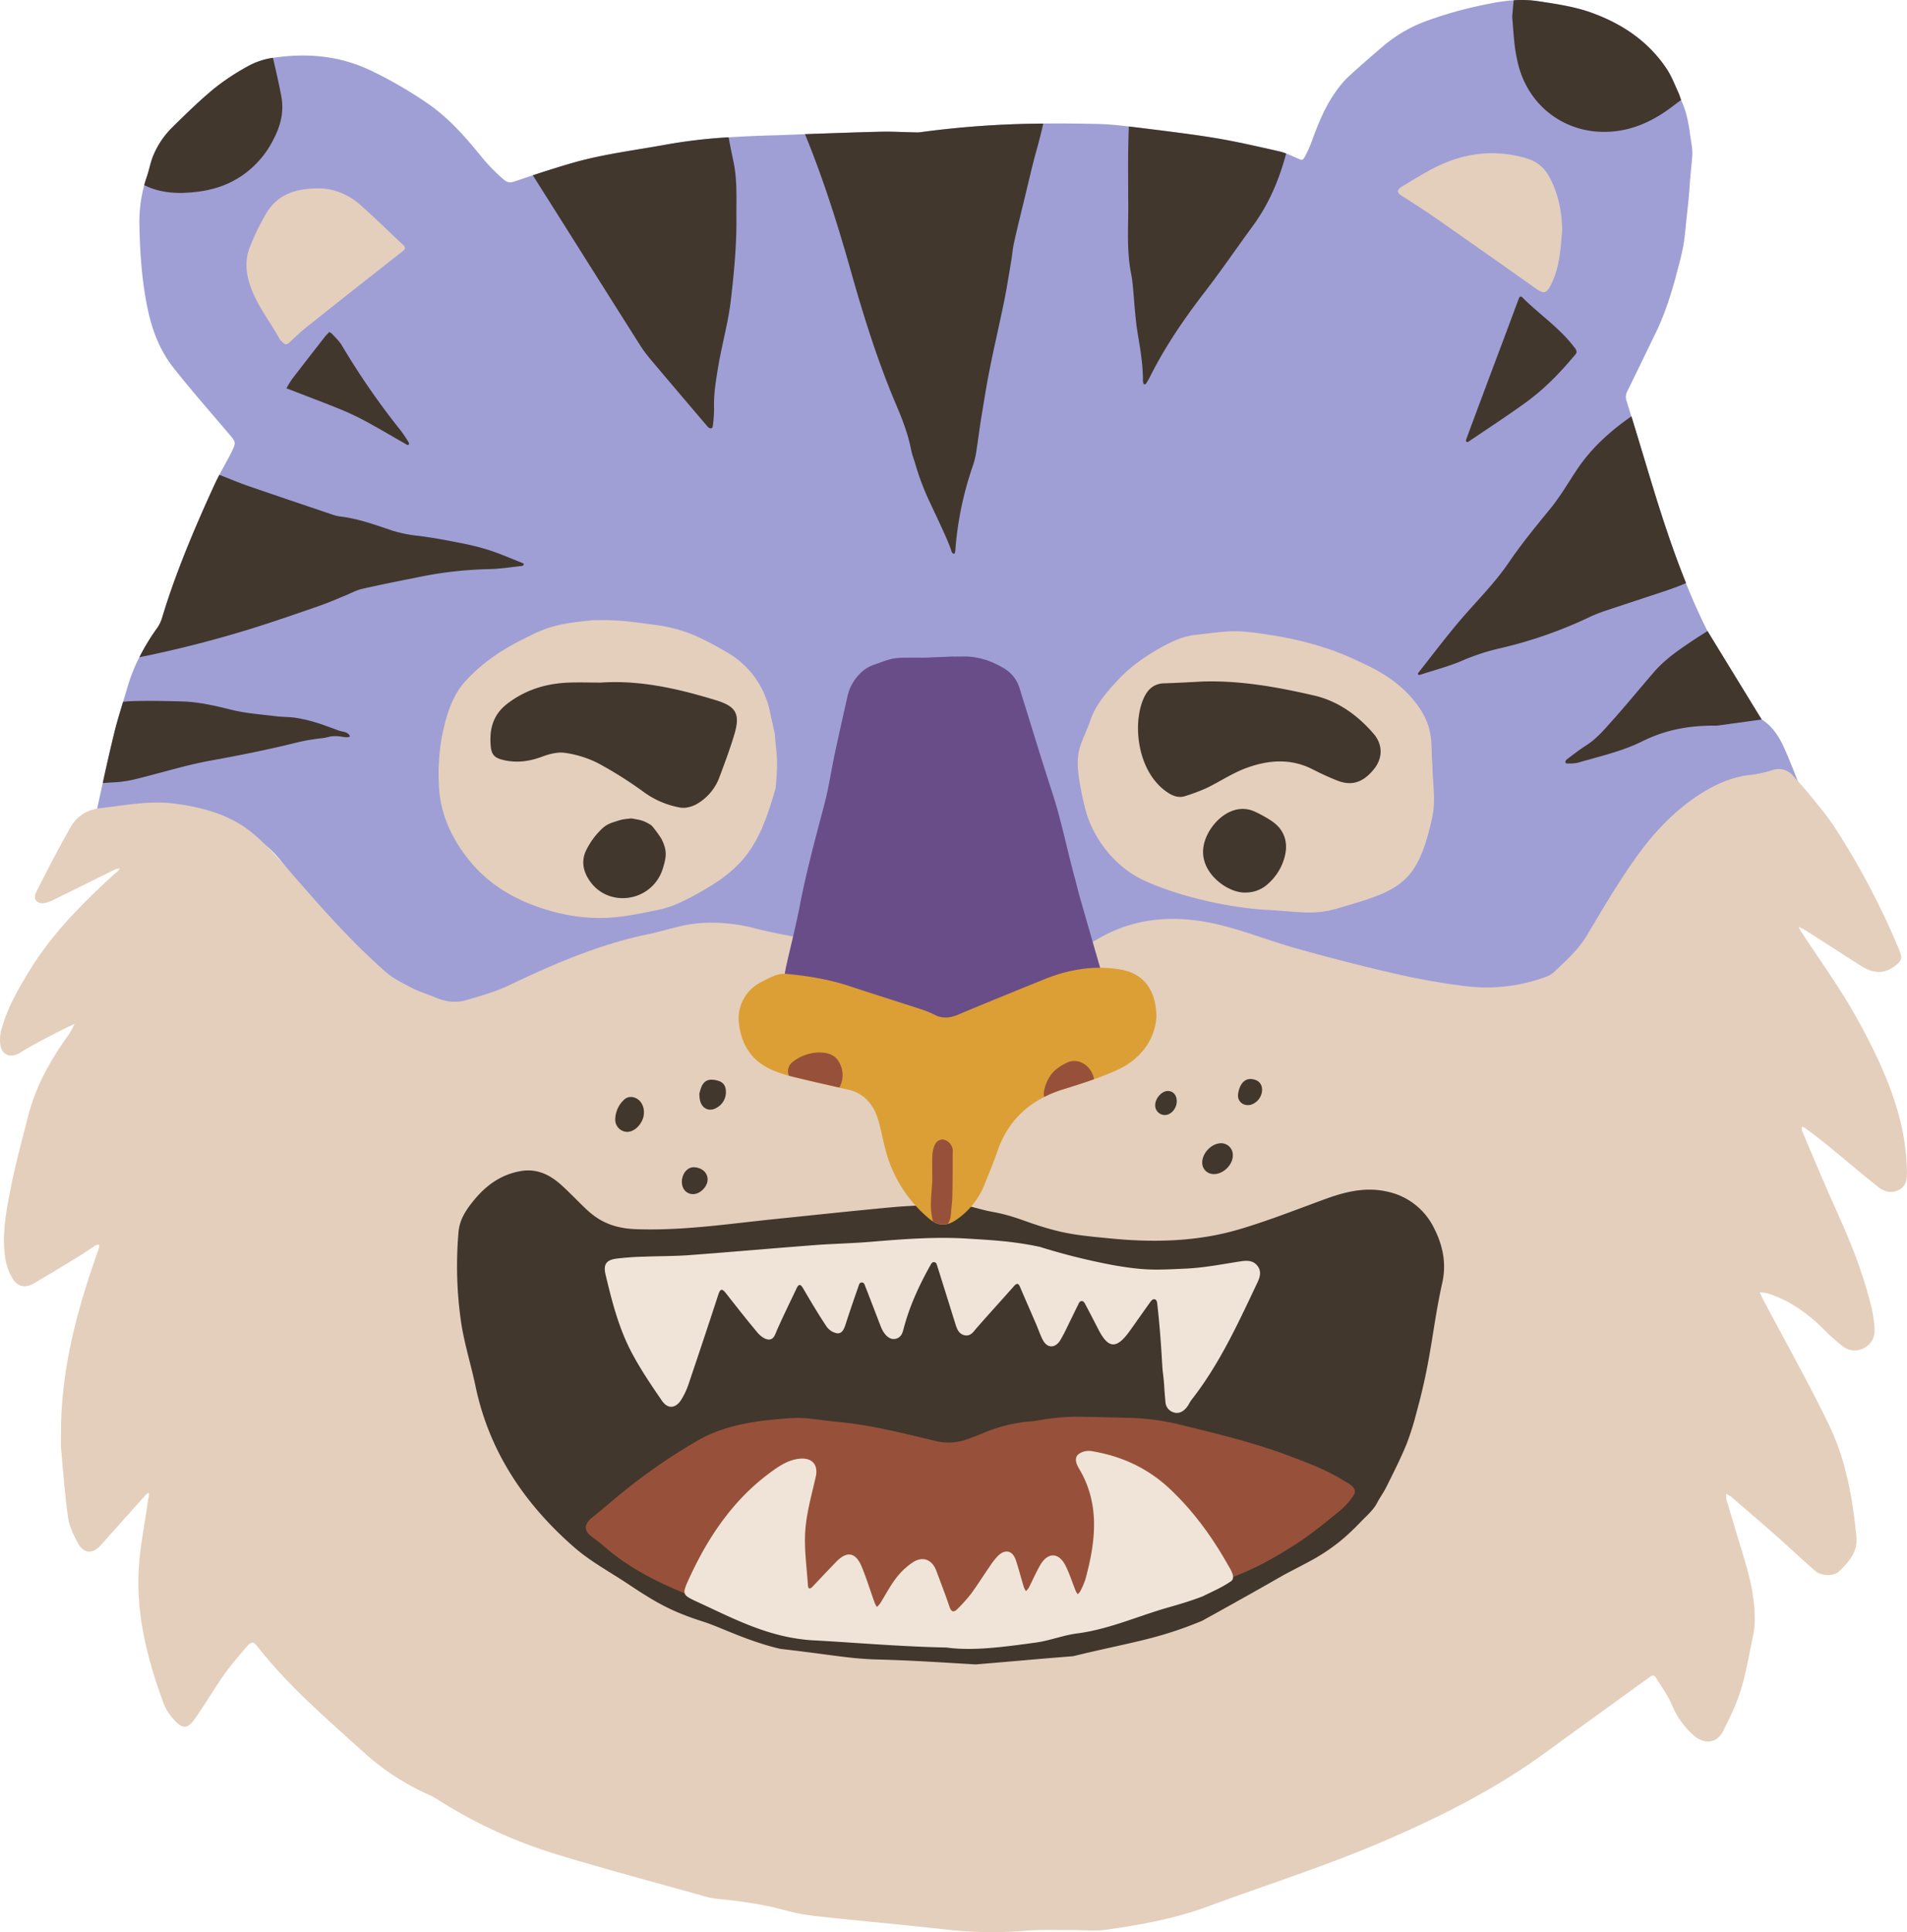<svg xmlns="http://www.w3.org/2000/svg" width="1066.22" height="1080" viewBox="0 0 1066.22 1080"><g id="Слой_2" data-name="Слой 2"><g id="tiger_528963646"><g id="tiger_528963646-2" data-name="tiger_528963646"><path d="M1009.5 460.85a5 5 0 0 1-4.68 5.09 5.31 5.31.0 0 1-5.78-3.89 15.39 15.39.0 0 1-.46-2.63c-.33-2.36-.61-4.72-1-7.08-.19-1.16-.12-2.8-.86-3.39-4.27-3.46-4.11-9.39-7.7-13.27-1.5-1.61-2.47-1.93-4.46-1.18-6.12 2.29-12.33 4.32-18.48 6.55-6.92 2.5-13.1 6.4-19 10.74a185.76 185.76.0 0 0-14.52 11.86 40.92 40.92.0 0 0-7.06 8.56C915.5 488.39 905.23 504.44 895.8 521c-7.67 13.47-18.56 23.48-30.87 32.31-8.71 6.24-18.88 8.54-29.11 10.63a41.19 41.19.0 0 1-21.11-1.24c-4.34-1.36-9.11-1.3-13.64-2.07-15.3-2.57-30.23-6.38-44.5-12.67-9.94-4.37-20-8.4-29.45-13.87a28 28 0 0 0-6.55-2.79c-12.74-3.59-25.41-7.48-38.31-10.37-8.51-1.91-17.23-3.41-26.11-2.6-10.49 1-20.34 4.27-30.11 7.91a10.24 10.24.0 0 0-3.14 2.4 61.47 61.47.0 0 1-9.2 7.34 30.51 30.51.0 0 1-6.26 3 16.09 16.09.0 0 0-3.83 2.23c-4.25 3-8.45 6.09-12.68 9.14a31.83 31.83.0 0 1-2.94 2c-2.93 1.63-5.84 1.07-7.53-1.35a5.45 5.45.0 0 1 1-7.26c1.64-1.49 3.53-2.72 5.31-4.06 1-.72 1.92-1.42 2.84-2.17a2.2 2.2.0 0 0 .41-.76 5.2 5.2.0 0 0-1.11-.3 2.35 2.35.0 0 0-.86.21 21.76 21.76.0 0 0-2.12.67c-15.55 6.31-32 7.78-48.49 9-13.05 1-26.08 2.37-39.1 3.67a60.52 60.52.0 0 1-25.91-3.36c-9.57-3.29-19-6.93-27.84-11.94a24.71 24.71.0 0 0-3.47-1.62 20.78 20.78.0 0 0-6.2-1.27c-4.43-.25-8.81-1.36-13.2-2.11-7.18-1.24-14.34-2.52-21.53-3.7a8.79 8.79.0 0 0-3.54.0c-7.38 1.75-14.8 3.34-22.06 5.47-11 3.21-20.63 9.19-30.34 15a118.56 118.56.0 0 0-10.73 7.24c-8.11 6.15-17 10.86-26.13 15.33-11.1 5.46-23 8.22-35.16 9.37a44.26 44.26.0 0 1-28.48-7.12c-14.28-9-27-20-39.35-31.45a50.24 50.24.0 0 1-5-5.72q-10.5-13-20.93-26.13c-6.89-8.6-13.86-17.11-20.61-25.8a53.91 53.91.0 0 0-12.82-12.31c-.49-.33-1-.69-1.45-1.05-16.42-11.78-12.09-8.87-32.16-14.42a7.63 7.63.0 0 0-1.76-.3c-12.38-.47-24.7-.44-36.65 3.57-2 .68-3.89 1.34-4.38 3.84a3.71 3.71.0 0 1-1.6 2.07c-1.49.93-1.63 2.19-1.73 3.77-.21 3.31-2 5.22-4.76 5.49s-5.21-1.52-6-4.85a33.19 33.19.0 0 1-.51-14.63q1.66-7.81 3.39-15.63c2-9.31 4.13-18.61 6.38-27.87 1.44-5.91 3.21-11.75 5-17.58.81-2.72 1.64-5.43 2.43-8.14a95.49 95.49.0 0 1 6.65-16.75 122.6 122.6.0 0 1 9.85-16.22 19 19 0 0 0 2.75-5.49c7.64-25.42 18-49.78 29-73.88 1-2.16 2-4.26 3.14-6.36 1.93-3.7 4-7.34 5.93-11q.42-.78.81-1.59c2.71-5.71 2.62-5.65-1.39-10.37-10.32-12.13-20.82-24.11-30.72-36.57-7.5-9.42-11.9-20.39-14.48-32.27-3.39-15.65-4.5-31.49-4.83-47.39a79.39 79.39.0 0 1 2.67-22.73c.42-1.51.88-3 1.4-4.49 1.31-3.77 2-7.79 3.45-11.49A47.69 47.69.0 0 1 96.31 71.21c7.4-7.31 14.87-14.61 22.85-21.26a128.24 128.24.0 0 1 18.48-12.4 41 41 0 0 1 13.28-4.95c.56-.09 1.13-.19 1.69-.26 18.89-2.86 37.31-1.28 54.94 7.19a234.84 234.84.0 0 1 31.61 18.33c11.5 7.94 20.75 18.29 29.46 29.07a102.68 102.68.0 0 0 13 13.42c2 1.69 3.53 1.89 6 1.07L297.89 98c7.72-2.56 15.48-5 23.31-7.24 16.93-4.73 34.41-6.84 51.66-10a293.14 293.14.0 0 1 34.49-4c9.66-.63 19.37-1 29.06-1.23L450.06 75c13.89-.47 27.78-1 41.68-1.34 6.53-.18 13.08.22 19.62.34a18.94 18.94.0 0 0 3.11-.06 532.72 532.72.0 0 1 68.83-4.88c10.3-.13 20.62.0 30.94.23 5.65.15 11.28.73 16.92 1.4l8.38 1C653 73.42 666.43 75 679.77 77.21c11.87 2 23.63 4.72 35.36 7.38a29.77 29.77.0 0 1 4 1.22c2 .77 4 1.69 6 2.56 3.08 1.34 3.17 1.54 4.77-1.46a63.51 63.51.0 0 0 3.6-8.14c3.63-10 7.58-19.74 13.92-28.35A50.82 50.82.0 0 1 753.76 43c6.47-5.93 13.09-11.7 19.78-17.39a79.39 79.39.0 0 1 23.8-13.82 225.59 225.59.0 0 1 35.2-9.68A101.54 101.54.0 0 1 846.29.15a62.81 62.81.0 0 1 13.28.47c10.13 1.52 20.48 3 30 6.4 17.22 6.15 32.21 16.11 42.5 31.79 2.58 3.93 4.26 8.47 6.26 12.77.64 1.38 1 2.9 1.57 4.32q.13.35.3.69c3.46 7.44 4.3 15.84 4.88 19.58.9 5.8 1.3 8.21 1.08 11-.27 3.42-1 10.44-1.32 14.88-.67 10.17-1.62 17.1-2 21.07-1.28 13.49-1.54 15.06-5 28.2-3.07 11.82-6.68 23.46-12 34.49-5.27 10.84-10.5 21.69-15.81 32.51a6.81 6.81.0 0 0-.71 5.46c.92 3 1.85 6 2.76 8.94 4.69 15.36 9.27 30.76 14 46.1 5 15.92 10.3 31.71 16.53 47.14 3.67 9.08 7.65 18 12.06 26.8q2.31 4.61 4.78 9.13c4.21 7.71 8 15.64 11.78 23.55A60.63 60.63.0 0 0 981 399.3a6.21 6.21.0 0 0 1.66 1.46 24.84 24.84.0 0 1 2.41 1.4c6.15 4 9.93 10 12.83 16.64 3.45 7.9 6.56 15.95 9.66 24a25.6 25.6.0 0 1 1 5.64c.22 1.62.36 3.24.5 4.87A68.56 68.56.0 0 1 1009.5 460.85z" fill="#9f9fd6"/><path d="M34.11 801.73c-.17-31.33 6.82-61.37 16.65-90.89 1.46-4.37 3-8.71 4.48-13.09a8.65 8.65.0 0 0 .14-2.11 6.93 6.93.0 0 0-2 .52c-2.89 1.83-5.68 3.83-8.6 5.61-8.63 5.27-17.25 10.56-26 15.64-4.59 2.66-8.93 1.85-11.64-2.63A31.45 31.45.0 0 1 3 703.66c-2.1-13.46.47-26.75 3.05-39.85 2.65-13.41 6.27-26.64 9.64-39.9 4.32-17 12.84-31.94 23-46a46.35 46.35.0 0 0 3-5.61c-1.83.86-3.69 1.67-5.5 2.59-4.51 2.28-9 4.55-13.48 6.95-3.92 2.11-7.82 4.27-11.6 6.63-4.86 3-9.72 1.56-10.87-4.09A21.23 21.23.0 0 1 1 574.78c3.33-12 9.57-22.7 16.09-33.22 12.53-20.2 29.13-36.79 46.51-52.7.66-.6 1.42-1.09 2.06-1.71A18.89 18.89.0 0 0 67 485.47a8.72 8.72.0 0 0-2.44.43c-11.36 5.56-22.68 11.19-34 16.75a23.3 23.3.0 0 1-5.4 2.06c-4.32.88-6.94-2.06-5-5.94 6.18-12.2 12.43-24.38 19.19-36.25 3.58-6.3 9.19-10 16.94-10.85 13.74-1.52 27.31-4.32 41.28-2.5 15.9 2.08 31.12 6.17 43.66 16.53 7.16 5.92 13.53 12.94 19.64 20 17.26 19.92 34.6 39.76 54.4 57.23 4.25 3.76 9.57 6.44 14.66 9.09 4.2 2.19 8.85 3.5 13.22 5.4 5.82 2.54 11.85 3.31 17.88 1.51 7.82-2.34 15.8-4.53 23.13-8 25.17-12 50.59-23 78.11-28.74 9.87-2 19.37-5.62 29.61-6.25a92.12 92.12.0 0 1 28.74 2.6c9.63 2.44 19.42 4.36 29.23 6a34.64 34.64.0 0 0 11.53-.26c19.61-3.4 39.42-3.27 59.2-3.56 14.88-.22 29.7.16 44.39 3.5 6.26 1.43 13 .61 19.53 1.08 2.26.17 4.46 1.13 6.67 1.76 2 .56 3.91 1.56 5.9 1.67a29.26 29.26.0 0 0 16.73-3.89c20.25-11.91 42.19-13.49 64.36-8.75 15.92 3.4 31.2 9.71 46.94 14.1 18.32 5.11 36.74 9.91 55.29 14.12a381.13 381.13.0 0 0 39.94 7 95.34 95.34.0 0 0 43.51-5.14 14.25 14.25.0 0 0 5-2.81c6.63-6.38 13.57-12.38 18.4-20.51 8.26-13.92 16.52-27.89 25.76-41.16 10.75-15.46 23.4-29.32 39.79-39.22 8.25-5 16.95-8.5 26.69-9.42a69.43 69.43.0 0 0 11.7-2.67 10.51 10.51.0 0 1 11.28 3.14c3 3.48 6.23 6.82 9.11 10.41 4.92 6.15 10.15 12.14 14.39 18.75a426.49 426.49.0 0 1 36.06 68.66c1.88 4.58 1 6-2.88 8.82-6.47 4.69-12.52 3.61-18.64-.29-10.42-6.64-20.78-13.35-31.2-20a30.84 30.84.0 0 0-3.77-1.76c.66 1.12 1.28 2.26 2 3.35 10 15.32 20.83 30.17 29.75 46.09 9.42 16.84 18.1 34.23 23.55 52.92a131 131 0 0 1 5.35 33.86c.09 4.13.0 8.2-4.14 10.56-4.35 2.44-8.58 1.25-12.09-1.55-9.65-7.7-19-15.72-28.58-23.53-3.91-3.2-8-6.2-12-9.23a7.64 7.64.0 0 0-2-.77 8.1 8.1.0 0 0 .24 2.44c6.37 14.91 12.57 29.89 19.26 44.66 8.06 17.79 15.26 35.87 19.74 54.92a69.7 69.7.0 0 1 1.45 10.59c.36 4.68-1.4 8.46-5.57 10.88a10.66 10.66.0 0 1-12.2-.84A109.86 109.86.0 0 1 1019 742.35c-8.73-8.55-18.48-15.43-30.18-19.28a30.18 30.18.0 0 0-5-.78c.7 1.46 1.36 2.93 2.12 4.35 12.36 23.42 25.42 46.5 36.9 70.35 9.35 19.44 13 40.72 15.11 62.14.8 8.31-4.36 14-9.71 19.19-3 2.91-10 2.61-13.29-.23-7.3-6.33-14.31-13-21.55-19.39-8.47-7.49-17.06-14.86-25.64-22.23a12.86 12.86.0 0 0-2.62-1.4 12.19 12.19.0 0 0 .11 3c3.28 11.12 6.64 22.21 10 33.32 3.52 11.73 6.26 23.6 5.79 36a41.5 41.5.0 0 1-.9 7c-2.14 10-3.78 20.23-6.77 30-2.46 8-6.2 15.73-10 23.25-3.47 6.81-10.44 7.6-16.5 2.28a46.88 46.88.0 0 1-12.25-17.31c-2.23-5.26-5.77-10-8.76-14.9-1.08-1.78-2.23-1.26-3.66-.22-19.37 14.07-38.83 28-58.16 42.12-27.94 20.4-58.55 35.79-90.21 49.43-32.16 13.85-65.53 24.37-98.3 36.5-18.51 6.85-37.86 10.35-57.32 13.1-6 .84-12.17.12-18.27.16-9.06.08-18.18-.38-27.18.43a226.05 226.05.0 0 1-45.42-.93c-23.66-2.62-47.38-4.72-71.05-7.29a115.34 115.34.0 0 1-17.95-3.44c-12.27-3.36-24.78-4.95-37.36-6.28a37.65 37.65.0 0 1-6.14-1.11c-28.35-8-56.84-15.5-85-24.13a269.42 269.42.0 0 1-65-30.14 39.84 39.84.0 0 0-5.1-2.76 137.19 137.19.0 0 1-36.48-23.81c-20.66-18.66-41.82-36.79-59.14-58.81-2.52-3.21-3.45-3.23-6.27.0-4.37 5.06-8.77 10.14-12.62 15.59-5.32 7.51-10 15.5-15.2 23.06-4.42 6.37-7 8.74-13.27 1.42a27.93 27.93.0 0 1-5.17-8.22c-8.61-23.32-15-47.26-14.17-72.27.45-13.89 3.46-27.7 5.33-41.54.1-.73.42-1.44.49-2.17a14 14 0 0 0-.06-2.14 11 11 0 0 0-1.66 1.26q-12.65 14.1-25.26 28.24c-4.4 4.91-9.41 4.72-12.53-1-2.45-4.53-4.92-9.43-5.64-14.42-1.82-12.48-2.71-25.11-3.85-37.69C33.89 807.71 34.11 804.71 34.11 801.73z" fill="#e4cfbc"/><path d="M545.42 930.31c-16.64-1-35.91-2.26-53.44-2.71-17.17-.45-23.56-2.25-55.74-6-18.45-4.31-33.51-12.18-43-15.18-17.74-5.64-26.45-10.63-42-21-10.14-6.75-21.08-12.61-30.18-20.56-27.67-24.15-47.53-53.41-55.18-90-2.55-12.21-6.42-24.21-8.18-36.52a218.73 218.73.0 0 1-1.32-49.86c.63-7.29 4.76-13 9-18.1 6.72-8.13 15.24-14.13 26.13-15.87 8.89-1.42 16 2.16 22.33 7.84 4.42 4 8.53 8.31 12.81 12.44 1.39 1.34 2.82 2.65 4.33 3.85 7.09 5.67 15 8 24.25 8.38 26.17 1 51.88-2.95 77.73-5.6 21.74-2.23 43.48-4.57 65.24-6.59 10.32-1 20.72-1.07 31.06-1.93 8.86-.73 16.78 2.84 25.25 4.38 14.88 2.71 19.24 6.33 36.36 10.67 9.76 2.47 20 3.28 30 4.27 24.14 2.37 48.25 1.83 71.64-5 16.37-4.82 32.31-11.12 48.36-17 11.21-4.1 22.52-6.89 34.47-4.24a37.76 37.76.0 0 1 26.35 20.27c4.95 9.6 7.13 19.8 4.71 30.68-5.67 25.55-5.94 42-14.51 72.86a150.36 150.36.0 0 1-5.69 17.92c-3.36 8.08-7.33 15.89-11.23 23.71-1.5 3-3.43 5.56-5 8.54-2.1 4.15-6.34 7.7-9.55 11.06a131.22 131.22.0 0 1-9.91 9.39 106.21 106.21.0 0 1-17.87 12.05c-4.93 2.7-10 5.22-14.92 7.87-10.95 6.28-23.53 13.41-45.64 25.62-25.61 10.56-39.39 11.81-72.16 19.78C586.66 926.73 559.71 929.15 545.42 930.31zm80-27.17c2.81-1 5.58-2 8.32-3.08.43-.17.67-.83 1-1.26-.49-.12-1.1-.49-1.46-.32-2.67 1.22-5.31 2.54-7.93 3.86-.3.15-.48.53-.71.8z" fill="#41372d"/><path d="M433.22 410.23c.74 11.69 2.07 12.67.48 30.11C425.44 469.57 418 483 395.29 496.41a156 156 0 0 1-14.52 7.81 57.65 57.65.0 0 1-12.57 4.31c-9.17 1.83-18.41 3.9-27.7 4.42-15.11.83-29.7-2-44-7.63S270 491.05 260.79 478.91c-8.85-11.61-14.75-24.85-15.37-39.68a118.77 118.77.0 0 1 1.34-25.78c2-10.94 5.38-23.61 12.9-32.07 8.83-9.93 19.83-17.59 31.64-23.54 13.31-6.7 17.91-9.06 40-11.15 14.87-.27 19.13.45 35.79 2.71a82.16 82.16.0 0 1 24.37 7.14c5.63 2.68 10.79 5.59 15.63 8.44a49.49 49.49.0 0 1 23.15 31.83z" fill="#e4cfbc"/><path d="M800.76 426.28c.21 2.57.12 1.89.19 4 .28 9 1.78 17.61-.18 26.61-8.23 37.95-18.65 40.79-52.83 50.84-13.81 4.06-22.4 1.7-40.53.77-13.69-.7-43.16-5.27-67.43-16.21-16.36-7.38-29.32-23.8-33.5-41.33-7.66-32.06-2.66-31.6 3.14-48.33 3.17-9.15 9.48-16.16 15.81-22.95 6.52-7 14.85-12.78 23.11-17.45 6-3.38 12.39-6.44 19.25-7.32l.68-.08c5.71-.61 11.45-1.37 17.22-1.84a58.52 58.52.0 0 1 9 0c6.33.48 9.47 1 15.7 1.95 7.22 1.08 27.16 4.59 45.7 13.05 11.55 5.27 26.9 12 37.63 27.85C801.76 407.76 8e2 416.86 800.76 426.28z" fill="#e4cfbc"/><path d="M755.28 830.06c-1.42-1.07-3-1.87-4.56-2.82-9.16-5.68-19.19-9.41-29.21-13.22-19.94-7.57-40.62-12.56-61.26-17.6a131.47 131.47.0 0 0-28.69-3.93c-10.55-.21-21.1-.61-31.65-.61a133.14 133.14.0 0 0-14.19 1.21c-2.94.33-5.86 1.09-8.81 1.31a86 86 0 0 0-27.2 6.61c-2.87 1.21-5.8 2.3-8.73 3.38a30.59 30.59.0 0 1-18 1c-17.93-4.22-35.79-8.89-54.23-10.61-4.85-.44-9.69-1.07-14.34-1.68a64.71 64.71.0 0 0-13.84-.34c-5.89.49-11.51.93-17.06 1.75-11.36 1.7-22.61 4.59-32.61 10.21a316.84 316.84.0 0 0-31.33 20.49c-9.84 7.19-19 15.29-28.46 23a13.58 13.58.0 0 0-1.95 1.84c-2.26 2.7-2.16 5.5.49 7.82 2.34 2 5 3.72 7.34 5.79 11.94 10.58 25.67 18.26 40.21 24.52s29.31 12.4 44.09 18.29a71 71 0 0 0 15.81 4.56c11 1.66 22.12 3.29 33.23 3.69 16.94.61 33.91.24 50.88.13a69.81 69.81.0 0 0 8.8-1.17c3-.41 5.93-1 6.86-4.6.13-.49 1.14-.82 1.79-1.07 1.11-.42 2.47-.45 3.34-1.13 2.1-1.65 4.4-1.47 6.78-1.35 19.85.94 39.62.37 59-4.21 15-3.54 30.36-6.12 44.36-13.13 1-.48 1.61-.42 2.16.61 1.57 3 4 3 6.87 2.09 7.36-2.41 14.82-4.52 22.07-7.18a173.68 173.68.0 0 0 20.55-8.59 232.93 232.93.0 0 0 23.79-14.07c7.72-5.27 15-11.27 22.22-17.18a40.52 40.52.0 0 0 6.51-7.3C758.27 834.06 757.81 832 755.28 830.06zM467 905.92c-9-1-17.95-2-26.91-3.18-.52-.06-.95-.85-1.42-1.31a8 8 0 0 1 1.65-.26 26.48 26.48.0 0 1 2.63.39.86.86.0 0 0 0 .16l21.72 1.68a8.2 8.2.0 0 1 2.61.37c.54.24.8 1.07 1.19 1.65C467.93 905.6 467.42 906 467 905.92z" fill="#97513a"/><path d="M533.44 367c.75-.09-5.6.0-4.81.0 1.34.0.56.0 1.91.0 2.64.0 5.29.0 7.94-.05 8.48-.18 16.15 2.52 23.23 6.83a19.36 19.36.0 0 1 8.42 11.15c6 19.17 11.77 38.39 18 57.45 5.42 16.43 8.62 33.4 13.25 50 .72 2.58 1.25 5.21 2 7.78 4.87 17 9.74 34 14.72 51 .71 2.4.38 4-1.82 5.23a10.59 10.59.0 0 0-2.39 1.94c-1.73 1.81-3.87 2.51-6.09 1.55-3.09-1.35-6.11-.89-9.19-.35-11.79 2-22.94 6.15-34 10.63-2.34 1-4.65 2-7 2.89a17 17 0 0 0-7 4.51c-1.5 1.67-3.87 2.74-6 3.62-5.59 2.29-11.55 2.7-17.52 2.86a5.44 5.44.0 0 1-5-2.46c-.91-1.41-2.16-1.78-3.67-2.13a50 50 0 0 1-7.68-2.32 170.6 170.6.0 0 0-44.26-11.81A45.4 45.4.0 0 1 445 557.41a15.94 15.94.0 0 0-3.62-1.6c-2.85-1.06-3.63-2-3.35-4.94a80.77 80.77.0 0 1 1.29-9.72c2.62-11.91 5.72-23.71 8-35.67 3.67-19 8.79-37.65 13.7-56.35 2.37-9 3.69-18.36 5.64-27.53 2.32-10.9 4.8-21.77 7.22-32.66a26.07 26.07.0 0 1 8.83-14.15 19.71 19.71.0 0 1 6.2-3.32c8.51-3 9.67-3.88 18.65-3.88h6.58c1.32.0 3 .1 7.48-.21C522 367.36 533.07 367 533.44 367z" fill="#694d89"/><path d="M583.3 69.09c-1.07 4.77-2.29 9.54-3.61 14.29-2.47 8.87-4.5 17.84-6.67 26.79-2.08 8.52-4.18 17-6.09 25.58-.78 3.47-1 7.06-1.62 10.56-1.25 7.33-2.38 14.67-3.86 21.95-2.58 12.66-5.55 25.26-8.08 37.93-1.82 9.17-3.28 18.43-4.79 27.67-1.08 6.6-1.86 13.25-2.93 19.84A47.59 47.59.0 0 1 543.7 261a187.77 187.77.0 0 0-9.47 45.25c-.05.67.0 4-1.39 3.13-.8-.48-1-1.82-1.29-2.63-.57-1.51-1.17-3-1.79-4.49-3-7.1-6.4-14-9.63-21a140.09 140.09.0 0 1-8.22-21.41c-.75-2.72-1.89-5.36-2.42-8.11-1.68-8.68-4.75-16.84-8.2-24.94-10.41-24.39-18.32-49.62-25.51-75.1-7.34-26-15.46-51.74-25.72-76.73 13.89-.47 27.78-1 41.68-1.34 6.53-.18 13.08.22 19.62.34a18.94 18.94.0 0 0 3.11-.06A532.72 532.72.0 0 1 583.3 69.09z" fill="#41372d"/><path d="M411.71 119.8c.29 16.09-1.23 32.05-3.09 48-1.45 12.46-4.92 24.47-7 36.78-1.32 7.92-2.68 15.81-2.38 23.92a73.1 73.1.0 0 1-.73 9.76c-.15 1.45-1.64 1.42-2.5.57-.64-.63-1.18-1.34-1.76-2C384.15 225 374 213.07 363.94 201.11a73.45 73.45.0 0 1-6.12-8.23q-21-33.16-41.91-66.4-9-14.26-18-28.5c7.72-2.56 15.48-5 23.31-7.24 16.93-4.73 34.41-6.84 51.66-10a293.14 293.14.0 0 1 34.49-4c.84 4.6 1.81 9.18 2.76 13.77 1.9 9.12 1.64 18.34 1.6 27.54z" fill="#41372d"/><path d="M292.84 315.47a1.19 1.19.0 0 1-1 .87c-6.07.65-12.12 1.62-18.2 1.76a219.65 219.65.0 0 0-39 4.34c-10.78 2.17-21.58 4.29-32.3 6.74-3.28.76-6.33 2.51-9.49 3.78-4.41 1.78-8.75 3.72-13.22 5.29-11.38 4-22.76 7.89-34.21 11.6a647.52 647.52.0 0 1-67.5 17.52 122.6 122.6.0 0 1 9.85-16.22 19 19 0 0 0 2.75-5.49c7.64-25.42 18-49.78 29-73.88 1-2.16 2-4.26 3.14-6.36l.25.1c5.29 2 10.46 4.24 15.79 6.08 15.45 5.35 30.95 10.55 46.44 15.79a23.84 23.84.0 0 0 4.74 1.25c10.29 1.17 19.94 4.73 29.67 8a77 77 0 0 0 14.82 2.92c8 1 15.86 2.5 23.71 4.07a136.16 136.16.0 0 1 16 4.07c6.19 2.05 12.2 4.68 18.26 7.09C292.74 314.92 292.88 315.2 292.84 315.47z" fill="#41372d"/><path d="M942.71 325.92c-3.53 1.52-7.13 2.87-10.79 4.09-11.55 3.87-23.14 7.63-34.69 11.5a73.87 73.87.0 0 0-7.87 3.1 245 245 0 0 1-49.53 17.47 124 124 0 0 0-22.29 7.17c-7.46 3.24-15.45 5.26-23.22 7.81-.4.13-1.12.38-1.41-.05a.66.66.0 0 1 0-.83c7.36-9.33 14.53-18.82 22.16-27.92 9.45-11.27 20.13-21.55 28.44-33.76 7.2-10.59 15.3-20.41 23.39-30.32 5.42-6.64 9.8-14.17 14.56-21.36 8.09-12.25 18.78-21.83 30.7-30.14 4.69 15.36 9.27 30.76 14 46.1C931.16 294.7 936.48 310.49 942.71 325.92z" fill="#41372d"/><path d="M719.1 85.81c-3.86 14.44-9.55 28.11-18.59 40.41-8.89 12.11-17.34 24.56-26.51 36.45-11.67 15.12-22.43 30.75-31 47.86a38.11 38.11.0 0 1-2.22 3.86c-.19.32-.81.62-1.14.36a1.67 1.67.0 0 1-.48-.88 5.41 5.41.0 0 1-.13-1.33c0-9-1.54-17.73-3-26.55-1.42-8.64-1.79-17.45-2.66-26.17a66.87 66.87.0 0 0-.91-6.63c-2.87-14.16-1.35-28.46-1.68-42.71.0-8.63-.11-17.26.0-25.88q.12-6.94.35-13.88l8.38 1C653 73.42 666.43 75 679.77 77.21c11.87 2 23.63 4.72 35.36 7.38A29.77 29.77.0 0 1 719.1 85.81z" fill="#41372d"/><path d="M939.94 55.9c-3.07 2.19-6 4.55-9.13 6.67-9.54 6.44-19.9 10.58-31.54 11.09-24.37 1.09-45-14.55-50.6-38.38a88.53 88.53.0 0 1-1.81-10.07c-.6-5.16-.91-10.36-1.37-15.87.27-3 .5-6.06.8-9.19a62.81 62.81.0 0 1 13.28.47c10.13 1.52 20.48 3 30 6.4 17.22 6.15 32.21 16.11 42.5 31.79 2.58 3.93 4.26 8.47 6.26 12.77C939 53 939.37 54.48 939.94 55.9z" fill="#41372d"/><path d="M153.07 77.57a53.33 53.33.0 0 1-17.83 20.64c-9.74 6.61-20.61 9.29-33.92 9.64-6.88.0-14-1-20.69-4.39.42-1.51.88-3 1.4-4.49 1.31-3.77 2-7.79 3.45-11.49A47.69 47.69.0 0 1 96.31 71.21c7.4-7.31 14.87-14.61 22.85-21.26a128.24 128.24.0 0 1 18.48-12.4 41 41 0 0 1 13.28-4.95c.56-.09 1.13-.19 1.69-.26 1.67 7.16 3.33 14.33 4.68 21.56C158.85 62.21 157 70 153.07 77.57z" fill="#41372d"/><path d="M195.56 411.39c0 1-2.75.66-3.93.49a20.66 20.66.0 0 0-6.32-.31c-1.69.31-3.26.8-5 1a114.15 114.15.0 0 0-13.64 2.28c-16 4-32.15 7.24-48.4 10.18-14.45 2.6-28.55 7.07-42.85 10.55A62.46 62.46.0 0 1 64 437.25c-2.19.12-4.38.27-6.55.46 2-9.31 4.13-18.61 6.38-27.87 1.44-5.91 3.21-11.75 5-17.58 1.47-.16 3-.28 4.42-.33 9.35-.35 18.74-.12 28.11.11 9.56.24 18.79 2.37 28.06 4.69 8 2 16.42 2.56 24.67 3.58 3.71.46 7.51.36 11.2.89a87.1 87.1.0 0 1 16.17 4.24c2.64.93 5.27 1.91 7.9 2.88 1.6.59 3.93.63 5.25 1.79C195.29 410.68 195.55 411.1 195.56 411.39z" fill="#41372d"/><path d="M985 402.16c-9.55 1.33-18.48 2.54-25 3.43-17.83-.21-30.35 3.1-42.16 8.94-11.31 5.58-23.53 8.2-35.47 11.74a20 20 0 0 1-5.24.46c-.58.0-1.63.22-1.83-.49a1.81 1.81.0 0 1 .67-1.75c3.56-2.67 7.08-5.44 10.83-7.83 6.4-4.05 11-9.88 16-15.4 7.48-8.45 14.65-17.18 22-25.69 6.31-7.27 14.22-12.6 22.14-17.88 2.55-1.71 5.16-3.33 7.76-5z" fill="#41372d"/><path d="M881.47 196.49a.43.43.0 0 1 0 .16c0 1-1.1 2-1.69 2.68-7.95 9.49-16.6 18.32-26.63 25.58-10.34 7.49-21.06 14.47-31.64 21.63-.45.3-1.21.88-1.65.32s-.1-1.29.09-1.79q10-26.94 20.14-53.84c3-7.93 5.91-15.87 8.88-23.8.42-1.11.9-2.51 2.39-1 9.44 9.45 20.78 16.93 28.89 27.76A4.55 4.55.0 0 1 881.47 196.49z" fill="#41372d"/><path d="M696.21 498.86c-9.29.34-24.18-10-23.55-23.51.43-9.32 8.27-19.71 17.22-22.43a15.8 15.8.0 0 1 11.35.58 68 68 0 0 1 9.75 5.38c6.84 4.59 9.34 11.43 7.43 19.44a30.19 30.19.0 0 1-9.22 15.48A18.31 18.31.0 0 1 696.21 498.86z" fill="#41372d"/><path d="M342.51 459.72c5.05-1.67 5-1.68 9.79-2.22a5 5 0 0 1 1.45.06c4 .77 5.7.82 9.91 3.39a4.91 4.91.0 0 1 1.12 1 67.53 67.53.0 0 1 4.85 6.62 5.67 5.67.0 0 1 .36.63c2.93 6.11 2.71 9.24.78 15.69l-.36 1.13c-6.14 18.28-30.73 21.87-41.17 5.64l-.16-.25c-3.32-5.27-4.05-10.93-1.16-16.53a42.11 42.11.0 0 1 6.51-9.48C337.22 462.37 339.08 460.85 342.51 459.72z" fill="#41372d"/><path d="M184.08 185.58a7.4 7.4.0 0 1 1.56 1c1.87 2.1 4 4 5.45 6.41A416.12 416.12.0 0 0 224 240.59a69.78 69.78.0 0 1 4.65 7 .94.94.0 0 1-.23 1l-.12.06-.16.08c-.23.1-.53-.12-.73-.22s-.59-.33-.88-.5c-7.48-4.27-14.9-8.66-22.47-12.77A146.88 146.88.0 0 0 190 228.66c-8.1-3.33-16.31-6.38-24.47-9.54l-5.37-2.07a53.88 53.88.0 0 1 3.14-5.17c6.14-8 12.37-16 18.58-23.94C182.54 187.15 183.28 186.45 184.08 185.58z" fill="#41372d"/><path d="M350.67 632.65a6.85 6.85.0 0 1-6.67-7.38 15.27 15.27.0 0 1 4.94-10.61c2.18-2.14 5.64-1.93 8.13.12 2.76 2.28 3.74 6.78 2.31 10.62C357.82 629.59 354.15 632.65 350.67 632.65z" fill="#41372d"/><path d="M682.61 639a6.57 6.57.0 0 1 6.68 6.78c0 5.47-5.71 10.86-11.11 10.44a6.28 6.28.0 0 1-6-6.43C672.14 644.51 677.41 639.05 682.61 639z" fill="#41372d"/><path d="M391 611.5a23.78 23.78.0 0 1 1.3-4.33c1.72-3.55 4.48-4.42 9.05-3.14 3.18.89 4.6 3 4.5 6.69a9.77 9.77.0 0 1-4.66 8.14c-4.43 3-9 .9-9.91-4.36C391.12 613.77 391.1 613 391 611.5z" fill="#41372d"/><path d="M395.63 659.55c-.17 3.93-4.41 8-8.24 7.9s-6.33-3.18-6.15-7.23c.19-4.47 3.27-8 6.88-7.8C392.61 652.62 395.79 655.64 395.63 659.55z" fill="#41372d"/><path d="M705.64 609.29a9 9 0 0 1-5.89 8.07c-4.17 1.36-8.09-1.52-7.52-5.86s2.9-9 7.8-8.34C703.56 603.62 705.67 605.73 705.64 609.29z" fill="#41372d"/><path d="M657.93 615.52c0 4-3.1 7.6-6.55 7.71a5.38 5.38.0 0 1-5.49-5.66c.1-3.85 3.77-7.85 7.14-7.77C656 609.86 657.93 612.16 657.93 615.52z" fill="#41372d"/><path d="M646.56 568.55c-.93 12.7-8.74 23.55-22.31 29.69-4.1 1.85-8.32 3.49-12.58 5-5.82 2.06-11.73 3.9-17.61 5.74a67.13 67.13.0 0 0-10.22 4.14c-12.52 6.32-21.42 16.35-26.32 30.72-2.11 6.19-4.66 12.22-7.09 18.28A43 43 0 0 1 534.36 682a14.44 14.44.0 0 1-4.62 2.16h0a10.19 10.19.0 0 1-8.07-1.37 16.57 16.57.0 0 1-2-1.48 74.4 74.4.0 0 1-24.31-37.64c-1.45-5.3-2.45-10.71-3.85-16-2.46-9.39-7.49-16.44-17.6-18.72l-4.58-1c-8.62-1.93-17.24-3.89-25.82-6-.82-.2-1.63-.41-2.44-.65a69.81 69.81.0 0 1-9-3.09c-11.81-5.06-17.8-14.29-19-27a22.58 22.58.0 0 1 11.28-21.6 67.83 67.83.0 0 1 8.39-4.11 15 15 0 0 1 6.49-1.2c12 1.1 23.85 3 35.36 6.76 13.68 4.53 27.44 8.82 41.13 13.29a51.33 51.33.0 0 1 7 2.94c4.51 2.26 8.81 1.65 13.29-.28 10.09-4.3 20.27-8.39 30.41-12.56 5.49-2.26 11-4.45 16.5-6.71 14-5.78 28.55-8.42 43.62-5.81C639.24 544.08 646.45 553.15 646.56 568.55z" fill="#db9f35"/><path d="M529.25 920.87c-27.41-.58-49.41-2.68-75.73-4.09-23.88-1.7-42.85-11.82-62.9-21.08-9.19-4.24-9.51-4.28-5.41-13.27 11-24 25.51-45.35 47.45-60.82 4.62-3.25 9.49-6.11 15.47-6.34 6.25-.25 9.36 3.8 8 10-2.24 10-5.15 20-5.88 30.11s.81 20.44 1.46 30.67c.16 2.51 1.37 2.09 2.74.65q6.43-6.83 12.92-13.59c6.11-6.38 11.06-5.59 14.45 2.68 2.71 6.6 4.82 13.43 7.24 20.15a14.7 14.7.0 0 0 1.22 2.23 12.27 12.27.0 0 0 1.76-1.85c2.92-4.66 5.44-9.62 8.78-14a39.42 39.42.0 0 1 9.58-9.1c5.62-3.63 10.76-1.48 13.1 4.75 2.51 6.68 5.08 13.35 7.37 20.11 1.11 3.28 2.61 3.17 4.61 1.08a86.92 86.92.0 0 0 7.42-8.3c3.61-4.91 6.85-10.09 10.32-15.11a43 43 0 0 1 4.63-6c4.14-4.14 8.36-3.13 10.16 2.41 1.61 4.94 2.93 10 4.44 15a11.33 11.33.0 0 0 1.19 2.18 11.31 11.31.0 0 0 1.57-1.91c2.17-4.23 4.05-8.63 6.44-12.73 4.23-7.23 10.38-7.07 14.12.45 2.24 4.51 3.76 9.37 5.65 14.06a11.37 11.37.0 0 0 1.13 1.84 7.11 7.11.0 0 0 1.38-1.54 43.78 43.78.0 0 0 3-7c5.65-21 8.26-41.84-3.72-61.8-1.51-2.52-2.66-5.73-.32-7.83a9.75 9.75.0 0 1 7.2-1.83c16.85 2.72 31.72 9.53 44.27 21.42 12.78 12.1 23 26.09 31.65 41.28 1.67 2.93 5.19 7.94 2.34 10-4.82 3.41-10.54 5.82-15.8 8.46-8 3.1-15.28 5.06-21.94 7-16 4.81-31.49 11.58-48.33 13.78-7.91 1-15.56 4.11-23.47 5.15C561.36 920.51 543.91 922.92 529.25 920.87z" fill="#f0e4d8"/><path d="M650.91 774.79c0-.38.0-.76-.07-1.14-.2-3.42-.8-6.74-1-10.19-.65-11.7-1.51-23.46-2.86-35.11a5 5 0 0 0-.28-1.14 1.57 1.57.0 0 0-2.52-.62 6.5 6.5.0 0 0-.88.94c-3.92 5.43-7.73 10.93-11.63 16.37-7.43 10.36-12 10.07-17.69-1.08-2.44-4.77-4.89-9.53-7.42-14.25a4.79 4.79.0 0 0-.6-.84 1.58 1.58.0 0 0-2.46.18 5.45 5.45.0 0 0-.35.62c-2.13 4.26-4.17 8.56-6.29 12.82a87.12 87.12.0 0 1-4.14 7.9c-2.89 4.51-7.27 4.37-9.71-.36-1.56-3-2.61-6.32-4-9.46-2.88-6.69-5.83-13.35-8.68-20.06-.92-2.15-1.8-2.31-3.38-.53-6.9 7.79-13.92 15.47-20.78 23.29-1.88 2.14-3.36 4.85-6.75 4.21s-4.41-3.64-5.32-6.54Q529 723.42 523.83 707c-.06-.17-.12-.35-.19-.52a1.59 1.59.0 0 0-2.72-.44 3.93 3.93.0 0 0-.47.68C514.29 717.68 509 729 505.64 741.1c-.84 3-1.23 6.75-5.46 7.3-2.95.39-5.94-2.32-7.75-7-3-7.75-5.95-15.54-9-23.3l-.12-.31a1.58 1.58.0 0 0-2.92.0c-2.54 7.3-5.1 14.59-7.47 22-.87 2.69-1.85 5.69-4.92 5.44a9.21 9.21.0 0 1-5.89-3.82c-4.62-6.92-8.87-14.1-13.08-21.29-1.53-2.61-2.51-2.44-3.69.07-3.63 7.65-7.36 15.24-10.81 23-1.11 2.51-1.81 5.73-4.9 5.52-2.1-.15-4.51-2-6-3.74-6.13-7.29-12-14.8-17.87-22.28-2.13-2.7-3.11-2.23-4.14.91q-8.24 25.23-16.75 50.36a40.36 40.36.0 0 1-4 8.42c-3.07 4.89-7.48 5.33-10.73.59-6-8.69-11.93-17.48-16.87-26.76-7.31-13.74-11.14-28.81-14.71-43.88-1.29-5.42.31-8 5.78-8.79a153.11 153.11.0 0 1 15.9-1.14c8.32-.35 16.67-.24 25-.85 23.28-1.73 46.53-3.81 69.81-5.58 10.82-.83 21.7-1 32.51-1.94 17.8-1.47 35.58-2.84 53.45-1.72 11.74.73 24.59 1.3 39.78 4.48h.16a363 363 0 0 0 41.81 10.41c17.5 3 22.9 2.68 40.61 1.85 10.21-.47 20.35-2.54 30.49-4.07 3.62-.54 7-.42 9.29 2.67s1.28 6.26-.16 9.3c-10.76 22.72-21.21 45.62-36.89 65.58a31 31 0 0 0-1.61 2.67c-2.37 3.76-5.25 5.26-8.47 4.18a6.41 6.41.0 0 1-4.37-5.34C651.36 781 651.11 777.89 650.91 774.79z" fill="#f0e4d8"/><path d="M335.86 381.53c22.19-1.51 43.44 3.46 64.44 9.86 11.36 3.46 13.68 7.69 10.25 19.21-2.38 8-5.33 15.78-8.22 23.58a28.94 28.94.0 0 1-12.64 15.16c-2.73 1.6-6.64 2.62-9.65 2a49.19 49.19.0 0 1-19.55-8.24 225.63 225.63.0 0 0-26-16.46 58.89 58.89.0 0 0-18.6-5.83c-4.13-.63-8.88.66-12.94 2.17-7.08 2.64-14.07 3.55-21.42 1.84-4.88-1.13-6.72-2.85-7.16-7.78-.84-9.53 1.23-17.66 9.57-23.95 10.09-7.6 21.32-11 33.61-11.54C323.65 381.3 329.76 381.53 335.86 381.53z" fill="#41372d"/><path d="M673.29 380.9c20.88-.51 41.24 3.2 61.4 7.84 13.42 3.09 24.37 11.05 33.25 21.32 5.48 6.33 5 13.92.35 19.71-6.12 7.64-12.55 9.73-20.76 6.46-4.55-1.82-9-3.84-13.39-6.1-12.29-6.39-24.92-5.39-37.2-.91-7.76 2.83-14.79 7.6-22.28 11.23a108.67 108.67.0 0 1-11.61 4.39c-4.23 1.48-7.75-.07-11.2-2.57-16.06-11.59-18.76-37.87-12.39-52 2.24-5 5.67-8.2 11.54-8.35C658.44 381.72 665.86 381.25 673.29 380.9z" fill="#41372d"/><path d="M178.85 105.31c7 0 15.46 2.94 22.51 9.13 8.14 7.16 15.83 14.83 23.77 22.2 1.75 1.62 1.68 2.52-.26 4Q198.36 161.41 172 182.36c-3.48 2.77-6.77 5.81-10 8.91-1.53 1.49-2.66 1.58-4 0-.49-.55-1.21-1-1.56-1.58-6.65-12.18-16.14-23-18.33-37.3a27.57 27.57.0 0 1 1.1-13 130.87 130.87.0 0 1 9.17-19.29C154.18 109.81 163.33 105.16 178.85 105.31z" fill="#e4cfbc"/><path d="M873.41 128.74c-.83 10.49-1.41 21.18-6.53 31-2.13 4.09-3.83 4.59-7.5 2q-27.3-19.33-54.72-38.5c-6.83-4.76-13.81-9.33-20.87-13.74-3.07-1.92-2.78-3.48-.12-5.11 5.31-3.25 10.64-6.51 16.11-9.48 16.63-9 34-11.86 52.57-6.77 6.18 1.7 10.7 4.86 13.72 10.42C871.16 107.91 873.32 118 873.41 128.74z" fill="#e4cfbc"/><path d="M532.65 644.73c0 7.87.0 15.73-.18 23.59-.1 4-.65 7.94-1 11.9a7.23 7.23.0 0 1-.47 1.71 7.35 7.35.0 0 1-1.23 2.18h0a10.19 10.19.0 0 1-8.07-1.37 3 3 0 0 1-.15-.51 36.17 36.17.0 0 1-1.09-8.72c0-4.16.47-8.3.79-13.24.0-4.11-.11-9 0-13.9a17.41 17.41.0 0 1 1.2-6c1.09-2.61 3.18-3.73 5.17-3.42a6.9 6.9.0 0 1 5 5.15A15.72 15.72.0 0 1 532.65 644.73z" fill="#97513a"/><path d="M469.29 607.85c-8.62-1.93-17.24-3.89-25.82-6-.82-.2-1.63-.41-2.44-.65a6.56 6.56.0 0 1 2.3-7.73A24.41 24.41.0 0 1 458 588.27c5.33.0 9.19 1.56 11.39 5.88A14.19 14.19.0 0 1 469.29 607.85z" fill="#97513a"/><path d="M611.67 603.24c-5.82 2.06-11.73 3.9-17.61 5.74a67.13 67.13.0 0 0-10.22 4.14 6.25 6.25.0 0 1-.17-2.85 23.23 23.23.0 0 1 3.05-8.22c2.28-3.77 5.9-6.22 9.87-8.1C603.2 590.8 610.58 596.09 611.67 603.24z" fill="#97513a"/></g></g></g></svg>